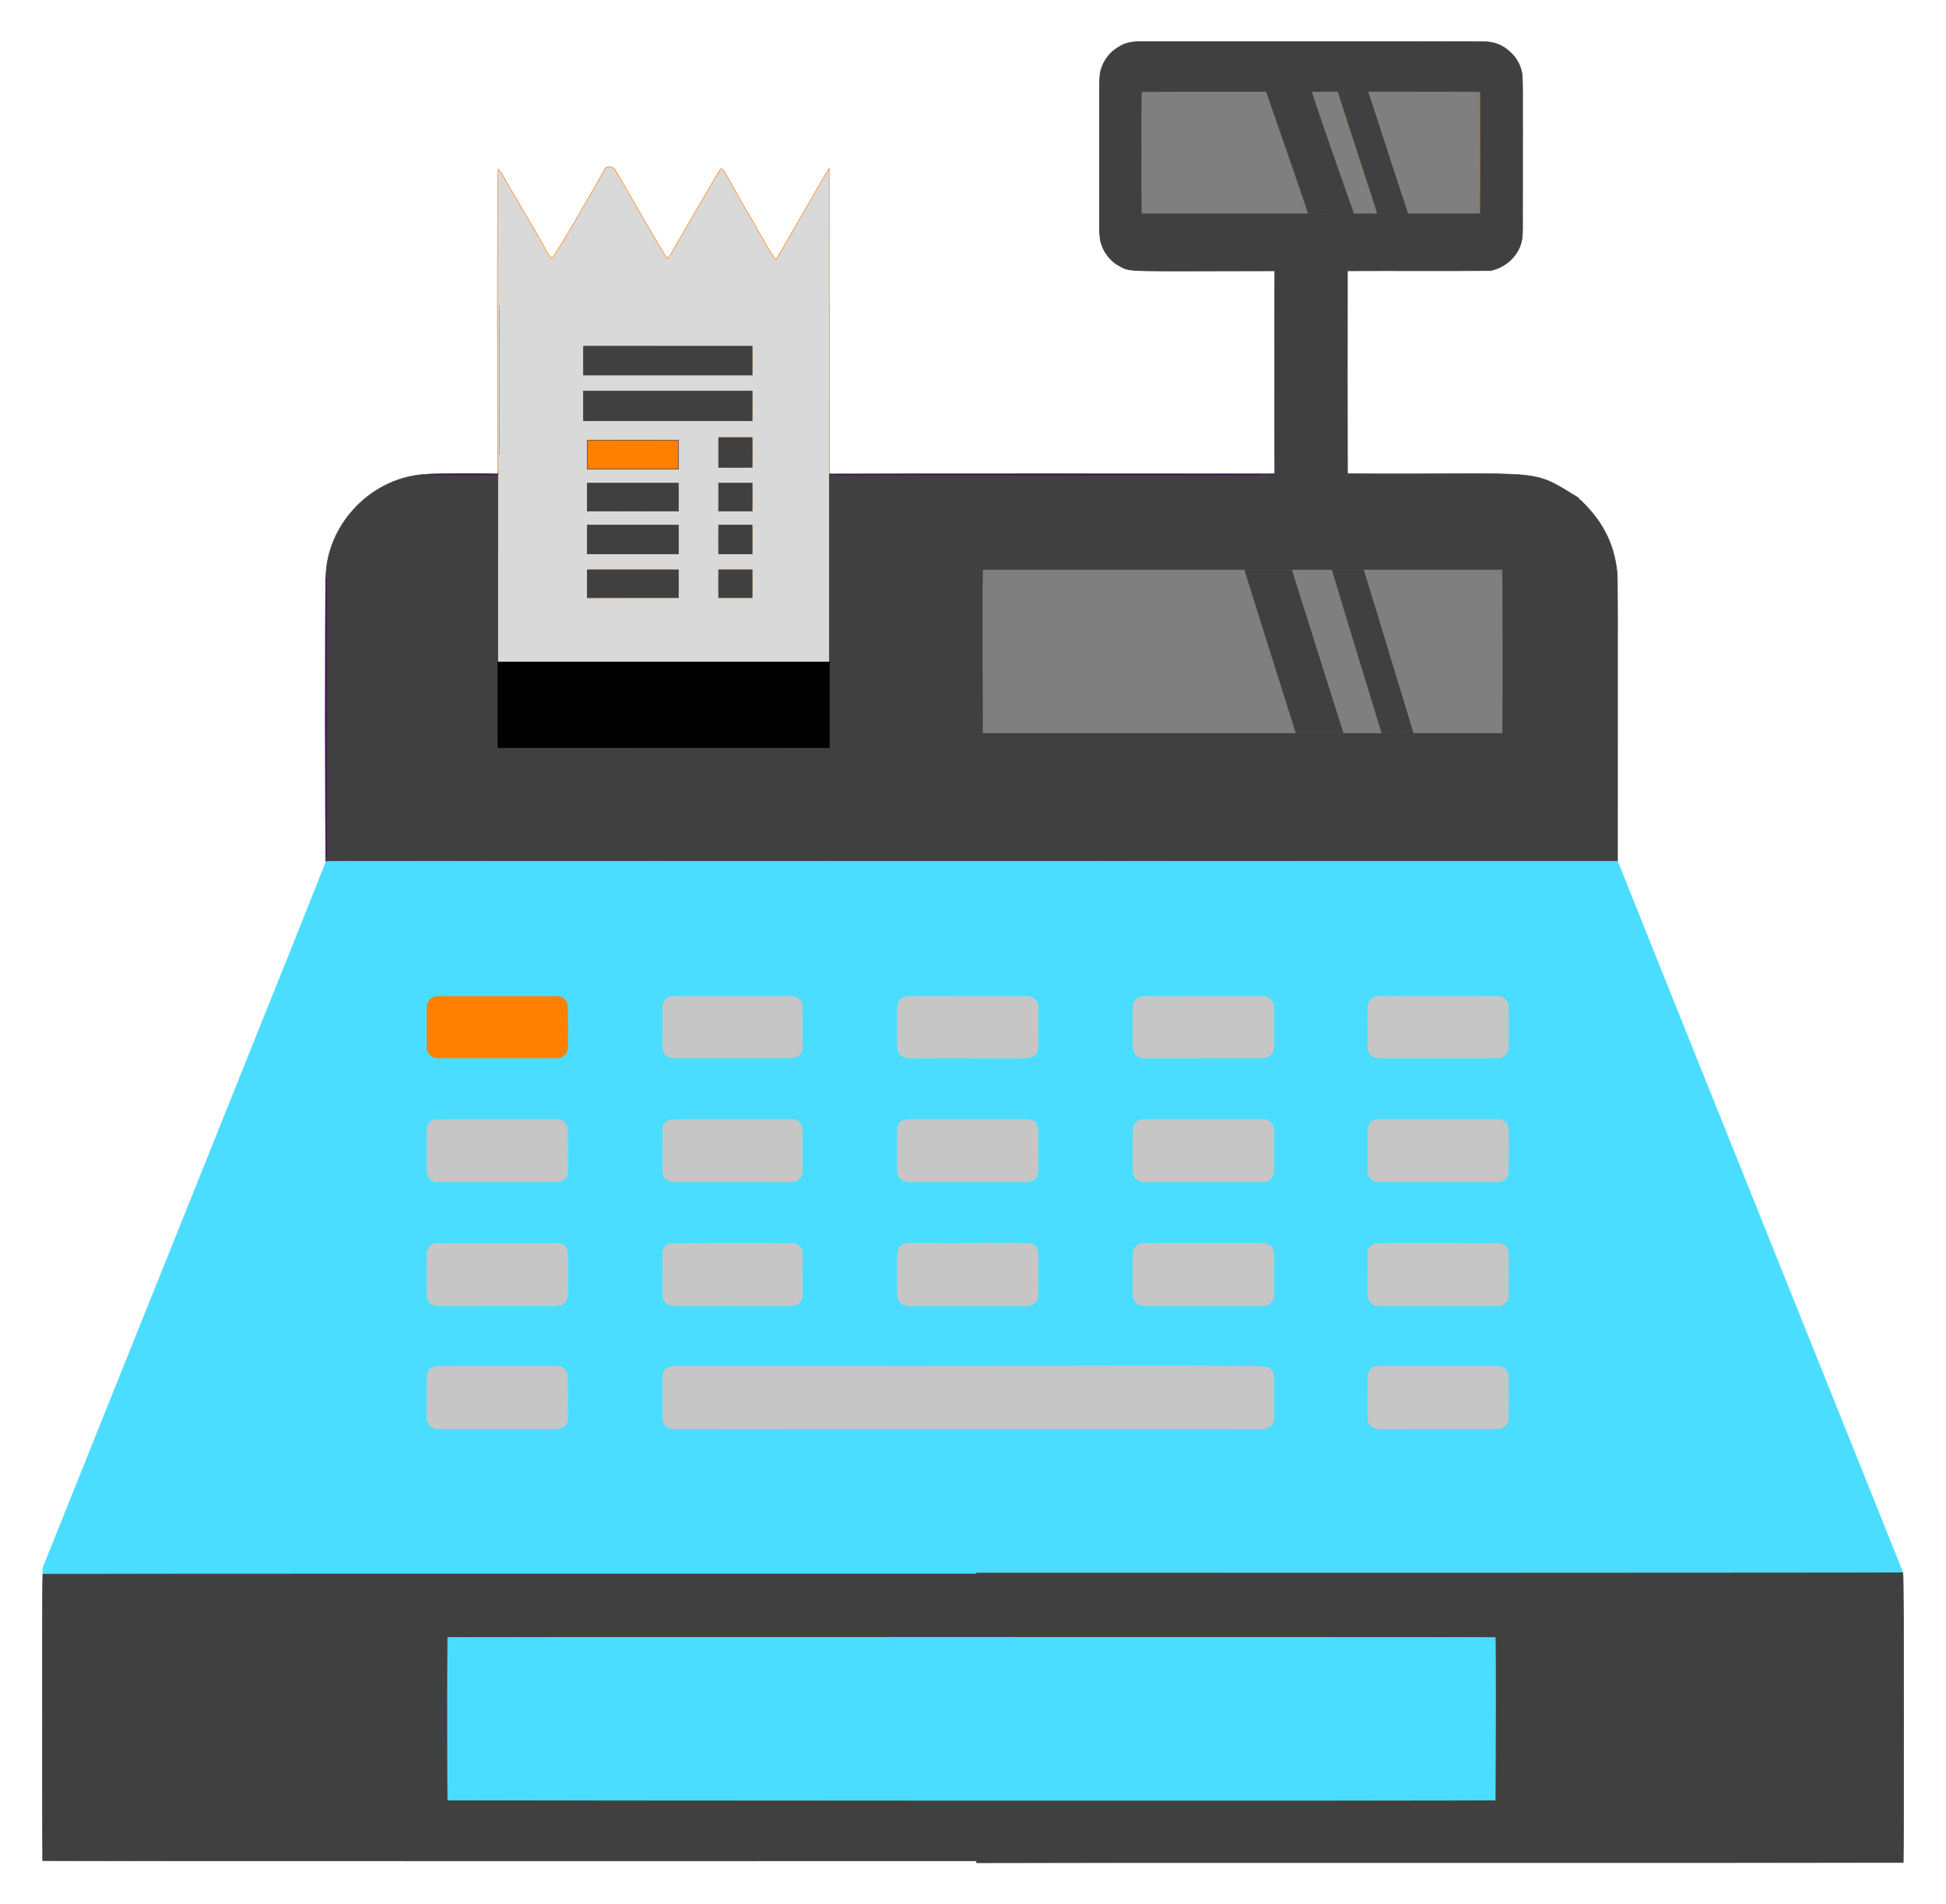 <?xml version="1.0" encoding="utf-8"?>

<!DOCTYPE svg PUBLIC "-//W3C//DTD SVG 1.1//EN" "http://www.w3.org/Graphics/SVG/1.1/DTD/svg11.dtd">
<svg version="1.1" id="Layer_1" xmlns="http://www.w3.org/2000/svg" xmlns:xlink="http://www.w3.org/1999/xlink" x="0px" y="0px"
	 viewBox="0 0 1709.589 1672.897" enable-background="new 0 0 1709.589 1672.897" xml:space="preserve">
<g>
	<path fill="#7F7F7F" stroke="#FF8000" stroke-width="0.5" d="M1152.269,80.52c11.812-0.373,142.971-0.075,148.291,0.106
		c0.041,35.712,0.172,71.433-0.066,107.145c-21.195,0.245-42.398,0.131-63.593,0.065c-14.567-43.745-33.311-102.806-35.238-107.268
		c-8.74-0.172-17.488-0.213-26.22,0.041c4.676,15.483,32.496,99.216,34.616,107.194c-6.915,0.147-13.83,0.131-20.737,0.057
		C1186.451,179.868,1153.966,87.289,1152.269,80.52z"/>
	<path fill="#7F7F7F" stroke="#7F7F7F" stroke-width="0.5" d="M1002.66,80.585c36.596-0.376,73.209-0.082,109.805-0.147
		c0.349,1,34.665,99.596,37.013,107.358c-48.928,0.196-97.865,0.106-146.794,0.049C1002.442,176.204,1002.442,90.35,1002.66,80.585z
		"/>
	<path fill="#404040" stroke="#404040" stroke-width="0.5" d="M1112.465,80.438c13.265-0.09,26.547-0.254,39.804,0.082
		c1.718,6.853,34.132,99.209,37.054,107.342c-13.282-0.041-26.572,0.09-39.845-0.065
		C1147.172,180.171,1112.815,81.442,1112.465,80.438z"/>
	<path fill="#404040" stroke="#404040" stroke-width="0.5" d="M1175.444,80.61c8.732-0.254,17.48-0.213,26.22-0.041
		c1.927,4.463,20.663,63.5,35.238,107.268c-8.953,0.016-17.905,0.09-26.842-0.033C1208.075,180.334,1179.857,95.219,1175.444,80.61z
		"/>
	<path fill="#D9D9D9" stroke="#FF8000" stroke-width="0.5" d="M728.68,581.589c0-1.003-0.154-431.919-0.237-433.646
		c-4.45,6.579-42.396,73.402-46.694,80.14c-3.803-3.056-16.957-28.423-26.326-43.773c-15.725-26.426-20.401-39.606-22.881-35.27
		c-1.39,1.997-39.187,67.2-39.763,68.2c-1.891,3.453-3.707,7.005-6.506,9.836c-4.083-4.514-41.623-71.541-46.122-78.151
		c-1.825-3.118-7.602-3.56-9.116,0.065c-3.421,6.496-41.081,72.613-46.221,78.028c-5.33-5.509-5.976-10.465-25.933-43.208
		c0,0,0,0,0,0c-4.182-7.545-8.74-14.886-12.995-22.39c-2.594-4.411-4.64-9.239-8.298-12.922
		c-0.838,7.935-0.738,261.683,0.017,267.844c0.282-0.826,0.498-1.339,0.664-2.307c-0.207,1.225-0.493,1.741-0.886,3.034
		c-0.082,54.837-0.008,109.674-0.033,164.519C534.455,581.581,631.568,581.573,728.68,581.589z M596.076,525.083
		c-26.71,0.065-53.429,0.041-80.148,0.016c-0.033-8.175-0.033-16.342,0-24.517c26.719-0.025,53.429-0.049,80.148,0.016
		C596.133,508.757,596.133,516.924,596.076,525.083z M596.076,486.621c-26.711,0.057-53.429,0.049-80.14,0
		c-0.049-8.437-0.041-16.874-0.008-25.319c26.719-0.025,53.438-0.05,80.148,0.016C596.133,469.747,596.133,478.184,596.076,486.621z
		 M596.076,448.985c-26.703,0.033-53.413,0.066-80.124-0.016c-0.082-8.167-0.057-16.326-0.016-24.485
		c26.711-0.041,53.43-0.049,80.14,0.008C596.133,432.651,596.133,440.818,596.076,448.985z M596.077,412.152
		c-26.711,0.057-53.421,0.057-80.14,0c-0.041-8.429-0.066-16.866,0.016-25.295c26.71-0.082,53.421-0.049,80.132-0.016
		C596.134,395.278,596.134,403.715,596.077,412.152z M660.726,525.083c-9.804,0.057-19.599,0.057-29.395,0
		c-0.058-8.167-0.066-16.326,0.008-24.485c9.795-0.065,19.591-0.057,29.387,0C660.783,508.757,660.783,516.916,660.726,525.083z
		 M631.33,461.318c9.796-0.066,19.6-0.057,29.395,0c0.057,8.429,0.057,16.866,0,25.303c-9.796,0.057-19.599,0.057-29.403,0.008
		C631.281,478.192,631.256,469.755,631.33,461.318z M660.717,448.978c-9.796,0.065-19.599,0.057-29.395,0
		c-0.049-8.167-0.049-16.326,0-24.485c9.804-0.058,19.608-0.058,29.411-0.008C660.774,432.652,660.799,440.811,660.717,448.978z
		 M660.717,410.508c-9.796,0.082-19.6,0.057-29.387,0.008c-0.057-8.708-0.057-17.423,0-26.13c9.796-0.049,19.591-0.057,29.395,0.009
		C660.783,393.102,660.791,401.801,660.717,410.508z M660.725,369.599c-49.354,0.057-98.708,0.041-148.062,0.008
		c-0.049-8.716-0.049-17.423,0-26.138c49.354-0.041,98.708-0.049,148.07,0.009C660.782,352.185,660.782,360.892,660.725,369.599z
		 M512.655,304.189c49.362-0.041,98.716-0.05,148.078,0.008c0.041,8.437,0.049,16.866-0.008,25.303
		c-49.354,0.057-98.708,0.049-148.062,0.008C512.606,321.063,512.622,312.626,512.655,304.189z M438.734,268.359
		c-0.044,79.472,0.119,114.85,0.025,131.322C438.851,383.209,438.689,347.809,438.734,268.359z"/>
	<path fill="#404040" stroke="#404040" stroke-width="0.5" d="M1420.489,501.581c-3.767-33.785-21.417-51.633-32.063-62.382
		c-0.213-0.074-0.646-0.221-0.859-0.295c-4.509-0.687-7.774-4.042-11.35-6.522c-7.708-5.808-27.285-12.918-36.261-13.404
		c-2.509-0.124-4.347-0.24-5.697-0.348c1.355,0.108,3.197,0.224,5.697,0.347c8.992,0.487,28.562,7.602,36.261,13.404
		c3.576,2.479,6.841,5.835,11.35,6.522c-0.286-0.417-0.851-1.244-1.137-1.661c-43.818-26.957-26.433-19.915-202.646-21.064
		c-0.138-8.167-0.118-152.891-0.033-178.234c41.744-0.221,83.503,0.188,125.247-0.205c13.609-2.414,25.467-13.331,27.979-27.071
		c0.949-6.71,0.531-13.503,0.638-20.254c0-126.755,0.421-122.269-1.064-128.381c-1.596-6.203-4.984-12.013-9.812-16.244
		c-0.147,3.495,2.946,5.671,4.673,8.331c3.339,4.354,4.345,9.935,4.64,15.287c0,0,0,0.001,0,0.001
		c-0.295-5.352-1.301-10.933-4.64-15.287c-1.727-2.66-4.82-4.837-4.673-8.331c-4.64-4.378-10.475-7.594-16.809-8.609
		c-14.397,0.368-95.276,0.279-171.072,0.221c76.285,0.044,157.678,0.12,171.072-0.222c-6.004-0.911,14.338-0.707-294.831-0.679
		c-10.762,0.328-22.66-1.653-32.153,4.714c-7.651,4.272-13.355,11.727-15.736,20.14c-1.804,6.063-1.309,3.528-1.309,130.697
		c0.024,6.08-0.221,12.21,0.638,18.249c1.915,9.911,8.307,18.986,17.382,23.585c9.219,5.492,8.134,3.985,135.787,4.092
		c0.298,0.872,0.526,1.051,0.699,1.925c-0.128-0.521-0.285-0.721-0.479-1.28c-0.234,14.433-0.267,152.51-0.001,176.622
		c-0.127,0.351-0.265,0.707-0.424,1.073c-4.386,1.424-9.034,0.843-13.543,0.859c-422.897-0.086-365.833,0.442-377.345-0.851
		c0.083,29.528,0.14,222.681-0.074,240.395c-9.834,0.247-277.6,0.101-291.051,0c-0.216-17.427-0.132-222.047-0.106-239.651
		c-16.923,0.434-33.863-0.147-50.786,0.172c-3.371,0.123-6.726-0.213-10.057-0.679c-49.353,1.385-89.668,43.671-90.287,91.098
		c0.909,5.291,0.627-11.988,0.655,222.858c-0.229,8.805,0.532,17.651-0.499,26.424c6.53-0.385,904.501-0.21,1134.603-0.27
		C1421.041,500.495,1421.266,512.674,1420.489,501.581z M1336.306,200.251c0.032,0.759,0.041,1.521,0.027,2.284
		C1336.347,201.772,1336.338,201.011,1336.306,200.251c-0.017-0.249-0.033-0.568-0.048-0.919
		C1336.273,199.682,1336.289,200.001,1336.306,200.251z M998.11,37.721c-3.399,0.381-6.676,1.33-9.965,2.224
		C991.434,39.051,994.711,38.102,998.11,37.721c0.098-0.011,0.253-0.021,0.443-0.031C998.366,37.7,998.211,37.71,998.11,37.721z
		 M1002.684,187.845c-0.244-11.689-0.241-97.525-0.024-107.26c24.973-0.256,141.323-0.275,149.609-0.065
		c12.838-0.406,143.603-0.054,148.291,0.106c0.04,35.712,0.171,71.433-0.066,107.145
		C1288.299,187.913,1024.54,187.871,1002.684,187.845z M1182.33,242.269c0.148-2.633,0.375-3.198,0.715-4.465
		C1182.705,239.074,1182.479,239.663,1182.33,242.269z M1182.371,413.52c-0.004-0.115-0.008-0.236-0.011-0.344
		c-0.221-8.838-0.286-17.681-0.287-26.521c0.001,8.84,0.065,17.683,0.287,26.521C1182.363,413.283,1182.368,413.404,1182.371,413.52
		z M1120.852,250.886c0.158,15.841,0.023,54.346-0.007,151.48c0,0.016,0,0.031-0.001,0.048c0-0.016,0-0.032,0.001-0.049
		C1120.875,304.958,1120.991,266.55,1120.852,250.886z M1120.935,407.654c0.033,1.201,0.032,2.362-0.087,3.551
		C1120.953,410.032,1120.96,408.844,1120.935,407.654z M1319.611,643.71c-28.759,0.118-427.996,0.042-455.897,0
		c-0.119-19.275-0.272-138.481,0.049-142.915c47.092-0.015,424.983-0.025,455.742,0
		C1319.866,508.318,1319.817,640.421,1319.611,643.71z M1204.938,417.325c-6.768,0.049-13.552,1.121-20.295,0.393
		c-0.829-0.086-1.35-0.511-1.681-1.096c0.33,0.585,0.852,1.01,1.681,1.095C1191.386,418.445,1198.17,417.373,1204.938,417.325
		c109.246-0.139,123.53-0.082,125.33,0.343C1328.29,417.248,1313.5,417.187,1204.938,417.325z"/>
	<path fill="#404040" stroke="#404040" stroke-width="0.5" d="M512.655,304.189c49.362-0.041,98.716-0.049,148.078,0.008
		c0.041,8.437,0.049,16.866-0.008,25.303c-49.354,0.057-98.708,0.049-148.062,0.008
		C512.606,321.063,512.622,312.626,512.655,304.189z"/>
	<path fill="#404040" stroke="#404040" stroke-width="0.5" d="M512.663,343.469c49.354-0.041,98.708-0.049,148.07,0.008
		c0.049,8.707,0.049,17.414-0.008,26.121c-49.354,0.057-98.708,0.041-148.062,0.008
		C512.614,360.891,512.614,352.184,512.663,343.469z"/>
	<path fill="#404040" stroke="#404040" stroke-width="0.5" d="M631.33,384.386c9.796-0.049,19.591-0.057,29.395,0.008
		c0.057,8.707,0.066,17.406-0.008,26.113c-9.796,0.082-19.599,0.057-29.387,0.008C631.273,401.808,631.273,393.093,631.33,384.386z"
		/>
	<path fill="#FF8000" stroke="#404040" stroke-width="0.5" d="M515.953,386.857c26.711-0.082,53.421-0.049,80.132-0.016
		c0.049,8.437,0.049,16.874-0.008,25.311c-26.711,0.057-53.421,0.057-80.14,0C515.895,403.723,515.871,395.286,515.953,386.857z"/>
	<path fill="#3D174C" stroke="#3D174C" stroke-width="0.5" d="M376.54,416.563c7.388-0.568,55.637-0.368,61.065-0.221l-0.221,0.728
		c-16.923,0.434-33.863-0.147-50.786,0.172C383.226,417.365,379.871,417.029,376.54,416.563z"/>
	<path fill="#3D144C" stroke="#3D144C" stroke-width="0.5" d="M729.343,416.407c28.691-0.219,361.427-0.121,390.16-0.09
		c-4.006,1.301,22.801,0.924-375.282,0.843C739.245,417.234,734.228,417.496,729.343,416.407z"/>
	<path fill="#404040" stroke="#404040" stroke-width="0.5" d="M515.936,424.484c26.711-0.041,53.429-0.049,80.14,0.008
		c0.057,8.159,0.057,16.326,0,24.493c-26.702,0.033-53.413,0.065-80.124-0.016C515.871,440.802,515.895,432.643,515.936,424.484z"/>
	<path fill="#404040" stroke="#404040" stroke-width="0.5" d="M631.322,424.493c9.804-0.057,19.607-0.057,29.411-0.008
		c0.041,8.167,0.066,16.326-0.016,24.493c-9.796,0.065-19.599,0.057-29.395,0C631.273,440.81,631.273,432.651,631.322,424.493z"/>
	<path fill="#404040" stroke="#404040" stroke-width="0.5" d="M515.928,461.302c26.719-0.025,53.438-0.049,80.148,0.016
		c0.057,8.429,0.057,16.866,0,25.303c-26.711,0.057-53.429,0.049-80.14,0C515.887,478.184,515.895,469.747,515.928,461.302z"/>
	<path fill="#404040" stroke="#404040" stroke-width="0.5" d="M631.33,461.318c9.796-0.065,19.599-0.057,29.395,0
		c0.057,8.429,0.057,16.866,0,25.303c-9.795,0.057-19.599,0.057-29.403,0.008C631.281,478.192,631.257,469.755,631.33,461.318z"/>
	<path fill="#404040" stroke="#404040" stroke-width="0.5" d="M515.928,500.582c26.719-0.025,53.429-0.049,80.148,0.016
		c0.057,8.159,0.057,16.326,0,24.485c-26.711,0.065-53.429,0.041-80.148,0.016C515.895,516.924,515.895,508.757,515.928,500.582z"/>
	<path fill="#404040" stroke="#404040" stroke-width="0.5" d="M631.339,500.598c9.795-0.065,19.591-0.057,29.386,0
		c0.057,8.159,0.057,16.318,0,24.485c-9.804,0.057-19.599,0.057-29.395,0C631.273,516.916,631.265,508.757,631.339,500.598z"/>
	<path fill="#7F7F7F" stroke="#7F7F7F" stroke-width="0.5" d="M863.763,500.795c76.58-0.025,153.16-0.016,229.741,0
		c14.951,47.668,29.869,95.353,45.009,142.956c-91.597,0.016-183.202,0.098-274.798-0.041
		C863.644,632.229,863.398,505.845,863.763,500.795z"/>
	<path fill="#404040" stroke="#404040" stroke-width="0.5" d="M1093.504,500.795c13.944-0.057,27.889-0.033,41.834-0.008
		c15.098,47.627,29.918,95.353,45.14,142.948c-13.994,0.082-27.979,0.041-41.964,0.016
		C1123.373,596.148,1108.455,548.463,1093.504,500.795z"/>
	<path fill="#7F7F7F" stroke="#7F7F7F" stroke-width="0.5" d="M1135.338,500.786c11.661-0.008,23.339-0.025,35.008,0.008
		c14.297,47.709,28.977,95.304,43.519,142.939c-11.129,0.066-22.267,0.098-33.388,0
		C1165.256,596.139,1150.436,548.414,1135.338,500.786z"/>
	<path fill="#404040" stroke="#404040" stroke-width="0.5" d="M1170.346,500.795c9.378-0.065,18.748-0.025,28.135-0.025
		c14.542,47.627,29.1,95.255,43.519,142.923c-9.378,0.155-18.756,0.09-28.135,0.041
		C1199.323,596.098,1184.643,548.504,1170.346,500.795z"/>
	<path fill="#7F7F7F" stroke="#7F7F7F" stroke-width="0.5" d="M1198.481,500.77c40.336,0.033,80.68-0.008,121.024,0.025
		c0.335,6.99,0.35,139.025,0.106,142.915c-25.868,0.106-51.744,0.139-77.611-0.016
		C1227.581,596.025,1213.023,548.397,1198.481,500.77z"/>
	<path fill="#471053" stroke="#471053" stroke-width="0.5" d="M286.253,507.66c0.909,5.294,0.626-12.015,0.655,222.858
		c-0.229,8.805,0.532,17.652-0.499,26.424C285.578,752.2,285.591,515.52,286.253,507.66z"/>
	<path stroke="#000000" stroke-width="0.5" d="M437.351,581.589c97.104-0.008,194.216-0.016,291.329,0
		c-0.147,25.041,0.164,50.099-0.139,75.132c-9.425,0.237-275.694,0.115-291.051,0C437.179,631.68,437.49,606.63,437.351,581.589z"/>
	<path fill="#4BDDFF" stroke="#4BDDFF" stroke-width="0.5" d="M1671.71,1381.664c-6.732,0.448-812.723,0.254-813.724,0.254v0.818
		c-1.007,0-814.625-0.081-820.369,0.106c0.065-1.751,0-3.511,0.025-5.229c49.624-124.341,247.946-616.774,248.767-620.67
		c9.406-0.555-15.792,0.031,1134.603-0.27C1435.432,793.13,1661.675,1356.126,1671.71,1381.664z"/>
	<path fill="#FF8000" stroke="#FF8000" stroke-width="0.5" d="M375.206,920.431c-0.098,5.074,4.746,9.264,9.714,8.945
		c34.681,0,69.362,0.008,104.044,0c4.984,0.344,9.722-3.912,9.706-8.945c0.016-1.001,0.343-35.105-0.303-38.266
		c-1.023-4.133-5.197-7.046-9.403-6.8c-32.75-0.016-65.508,0.016-98.258-0.008c-5.004,0.07-11.747-1.189-14.828,5.638
		c-0.851,2.095-0.696,4.419-0.745,6.645C375.231,898.565,375.059,909.506,375.206,920.431z"/>
	<path fill="#C6C6C6" stroke="#C6C6C6" stroke-width="0.5" d="M583.466,924.809c1.702,2.954,5.106,4.681,8.494,4.566
		c34.411,0.008,68.822,0,103.225,0c4.959,0.286,9.796-3.871,9.706-8.945c0.017-1.012,0.35-35.066-0.295-38.257
		c-1.056-4.108-5.205-7.03-9.411-6.809c-112.515-0.033-102.747-0.044-106.204,0.336c-4.075,1.097-7.005,5.205-6.768,9.419
		c-0.074,10.663,0.033,21.318-0.049,31.981C582.214,919.686,582.025,922.51,583.466,924.809z"/>
	<path fill="#C6C6C6" stroke="#C6C6C6" stroke-width="0.5" d="M791.152,926.626c2.627,2.872,6.759,2.848,10.36,2.791
		c106.38-0.462,104.635,1.772,108.569-3.625c2.209-2.643,1.882-6.301,1.948-9.509c-0.147-10.655,0.098-21.318-0.106-31.964
		c0.049-5.09-4.689-9.272-9.689-8.936c-15.121-0.067-79.126,0.041-102.399-0.057c-3.29-0.131-6.899,0.54-9.084,3.224
		c-3.205,3.23-2.229,5-2.365,39.411C788.329,921.028,788.705,924.449,791.152,926.626z"/>
	<path fill="#C6C6C6" stroke="#C6C6C6" stroke-width="0.5" d="M997.071,925.317c1.874,3.011,5.565,4.255,8.985,4.067
		c34.403-0.025,68.806,0.008,103.209-0.016c4.975,0.319,9.804-3.854,9.714-8.936c0.09-12.038,0.082-24.084,0-36.121
		c0.016-5.041-4.746-9.231-9.705-8.944c-113.117-0.031-104.134-0.054-107.031,0.352c-4.067,1.088-7.021,5.196-6.776,9.411
		c-0.057,10.655,0.025,21.31-0.033,31.972C995.459,919.875,995.287,922.96,997.071,925.317z"/>
	<path fill="#C6C6C6" stroke="#C6C6C6" stroke-width="0.5" d="M1201.729,920.431c-0.082,5.074,4.722,9.255,9.705,8.945
		c111.689,0.028,104.248,0.072,106.359-0.196c4.419-0.769,7.734-5.098,7.455-9.566c0.008-11.498,0.008-22.995-0.008-34.485
		c0.115-3.38-1.588-6.817-4.575-8.462c-2.537-1.653-5.671-1.277-8.519-1.326c-104.141,0.195-99.864-0.332-103.667,0.377
		c-4.1,1.072-7.062,5.164-6.784,9.403C1201.688,896.887,1201.615,908.663,1201.729,920.431z"/>
	<path fill="#C6C6C6" stroke="#C6C6C6" stroke-width="0.5" d="M488.972,983.402c-1-0.002-102.068-0.256-106.99,0.336
		c-4.19,0.966-7.054,5.156-6.792,9.395c-0.049,12.046-0.09,24.1,0.016,36.138c-0.106,5.098,4.722,9.239,9.706,8.928
		c34.681,0.033,69.371,0.033,104.06,0c5,0.368,9.82-3.813,9.689-8.928c0.188-10.925-0.025-21.858,0.09-32.791
		c-0.066-3.044,0.262-6.408-1.579-9.026C495.38,984.761,492.172,983.263,488.972,983.402z"/>
	<path fill="#C6C6C6" stroke="#C6C6C6" stroke-width="0.5" d="M704.866,992.33c0.115-5.09-4.705-9.28-9.673-8.936
		c-41.38-0.047-101.915-0.195-106.171,0.344c-3.862,0.908-6.792,4.607-6.768,8.593c-0.18,10.925,0.025,21.858-0.082,32.783
		c0.041,2.48-0.139,5.074,0.728,7.463c1.399,3.601,5.246,5.786,9.051,5.622c33.568,0.066,67.145-0.025,100.721,0.049
		c3.331,0.049,7.169-0.049,9.591-2.709c2.66-2.447,2.75-6.252,2.709-9.599C704.85,1014.737,705.087,1003.525,704.866,992.33z"/>
	<path fill="#C6C6C6" stroke="#C6C6C6" stroke-width="0.5" d="M788.484,1029.262c-0.041,3.977,2.864,7.717,6.776,8.552
		c3.471,0.703-3.277,0.292,106.139,0.417c3.02,0.065,6.326-0.638,8.314-3.118c2.471-2.692,2.283-6.588,2.316-9.984
		c-0.156-10.933,0.123-21.866-0.131-32.791c0.09-4.787-4.1-8.953-8.871-8.887c-10.595-0.121-72.982-0.043-104.027-0.082
		c-3.036-0.065-6.277,0.72-8.282,3.151c-2.545,2.643-2.275,6.563-2.332,9.951C788.525,1007.396,788.263,1018.329,788.484,1029.262z"
		/>
	<path fill="#C6C6C6" stroke="#C6C6C6" stroke-width="0.5" d="M1005.213,1038.198c34.681,0.033,69.371,0.016,104.06,0.008
		c5.008,0.376,9.787-3.838,9.697-8.936c0.164-10.655-0.025-21.31,0.082-31.964c-0.049-2.578,0.115-5.196-0.54-7.701
		c-1.154-3.92-5.262-6.408-9.239-6.211c-113.191-0.092-104.61-0.006-106.998,0.344c-3.846,0.925-6.809,4.591-6.751,8.584
		c-0.188,10.385,0.008,20.778-0.082,31.162c0.033,2.831-0.213,5.745,0.516,8.527
		C997.161,1035.899,1001.212,1038.386,1005.213,1038.198z"/>
	<path fill="#C6C6C6" stroke="#C6C6C6" stroke-width="0.5" d="M1324.538,989.032c-1.407-3.593-5.245-5.827-9.042-5.638
		c-112.534-0.087-104.836-0.05-106.998,0.344c-4.198,0.949-7.054,5.164-6.784,9.403c-0.066,11.768-0.041,23.544-0.016,35.319
		c-0.286,4.231,2.627,8.437,6.8,9.411c2.4,0.487-4.302,0.372,106.99,0.344c5.008,0.376,9.812-3.854,9.705-8.936
		c0.156-10.933-0.016-21.866,0.082-32.791C1325.2,993.983,1325.397,991.397,1324.538,989.032z"/>
	<path fill="#C6C6C6" stroke="#C6C6C6" stroke-width="0.5" d="M488.964,1092.225c-112.553-0.032-103.674-0.041-106.973,0.36
		c-3.903,0.884-6.751,4.615-6.768,8.584c-0.188,11.195,0.016,22.406-0.09,33.609c0.033,2.946-0.123,6.293,1.948,8.691
		c1.8,2.447,4.845,3.634,7.84,3.576c111.858,0.161,107.042,0.733,110.222-1.899c2.471-1.8,3.642-4.869,3.568-7.848
		c0.226-37.785,0.343-38.306-1.522-41.015C495.429,1093.551,492.147,1092.11,488.964,1092.225z"/>
	<path fill="#C6C6C6" stroke="#C6C6C6" stroke-width="0.5" d="M594.472,1147.078c33.568-0.057,67.145,0.008,100.721-0.033
		c2.971,0.041,6.056-1.113,7.856-3.568c2.013-2.422,1.874-5.753,1.931-8.699c-0.184-33.386,0.527-34.941-1.252-37.979
		c-1.735-2.954-5.156-4.681-8.535-4.566c-41.322-0.035-102.023-0.177-106.18,0.327c-3.879,0.908-6.768,4.624-6.759,8.609
		c-0.172,11.473,0.016,22.963-0.082,34.444C581.917,1144.409,586.327,1147.238,594.472,1147.078z"/>
	<path fill="#C6C6C6" stroke="#C6C6C6" stroke-width="0.5" d="M788.443,1137.307c-0.074,3.363,1.448,6.882,4.542,8.494
		c3.825,2.043,0.367,1.085,108.422,1.268c3.028,0.057,6.318-0.671,8.339-3.11c3.192-3.418,2.044-5.804,2.283-39.477
		c-0.025-3.151-0.016-6.71-2.308-9.149c-3.885-4.603-0.782-2.774-109.887-3.143c-3.085-0.082-6.424,0.426-8.666,2.75
		c-2.75,2.349-2.799,6.211-2.791,9.542C788.492,1115.417,788.329,1126.366,788.443,1137.307z"/>
	<path fill="#C6C6C6" stroke="#C6C6C6" stroke-width="0.5" d="M996.146,1141.399c1.375,3.617,5.254,5.802,9.067,5.638
		c34.681,0.033,69.371,0.008,104.06,0.008c3.2,0.106,6.465-1.334,8.241-4.067c2.021-2.936,1.55-3.653,1.522-40.164
		c0.045-7.32-4.19-10.866-10.606-10.606c-109.065,0.115-102.603-0.236-106.155,0.376c-3.903,0.851-6.751,4.624-6.751,8.576
		c-0.205,10.655,0.016,21.318-0.082,31.981C995.475,1135.883,995.213,1138.74,996.146,1141.399z"/>
	<path fill="#C6C6C6" stroke="#C6C6C6" stroke-width="0.5" d="M1315.487,1092.233c-111.698-0.085-104.752-0.106-106.99,0.344
		c-3.879,0.892-6.8,4.599-6.751,8.584c-0.18,11.203,0.008,22.414-0.09,33.617c0.008,2.954-0.115,6.285,1.939,8.691
		c1.776,2.463,4.853,3.642,7.848,3.584c34.681,0,69.362,0.008,104.044-0.008c5,0.36,9.795-3.838,9.697-8.928
		c0.18-10.925-0.016-21.866,0.09-32.791c-0.082-2.709,0.147-5.557-0.966-8.077
		C1322.729,1093.968,1319.038,1092.11,1315.487,1092.233z"/>
	<path fill="#C6C6C6" stroke="#C6C6C6" stroke-width="0.5" d="M498.023,1205.909c-1.334-3.65-5.286-5.818-9.059-5.655
		c-112.861-0.113-104.837-0.095-106.982,0.352c-3.846,0.908-6.792,4.607-6.759,8.576c-0.188,10.925,0.016,21.866-0.09,32.799
		c0.049,3.028-0.254,6.383,1.547,9.035c1.768,2.709,5.049,4.116,8.241,4.051c113.586,0.088,104.607,0.002,106.335-0.204
		c4.182-0.597,7.463-4.526,7.414-8.724c0.172-10.663-0.025-21.318,0.082-31.972C498.702,1211.4,498.923,1208.552,498.023,1205.909z"
		/>
	<path fill="#C6C6C6" stroke="#C6C6C6" stroke-width="0.5" d="M1116.344,1202.922c-3.851-4.116,27.381-2.531-523.574-2.684
		c-3.429-0.139-7.136,1.031-9.043,4.075c-1.882,2.897-1.481,6.539-1.571,9.845c0.156,10.655-0.123,21.31,0.106,31.964
		c-0.008,3.961,2.864,7.725,6.768,8.584c4.156,0.759-23.051,0.172,519.425,0.385c3.216,0.074,6.719-0.835,8.691-3.593
		c2.144-2.676,1.849-6.309,1.923-9.517C1118.804,1209.261,1120.12,1206.329,1116.344,1202.922z"/>
	<path fill="#C6C6C6" stroke="#C6C6C6" stroke-width="0.5" d="M1323.359,1203.822c-1.989-2.733-5.475-3.74-8.699-3.593
		c-110.217,0.084-103.324-0.202-106.155,0.376c-3.879,0.876-6.8,4.599-6.76,8.576c-0.18,11.195,0.008,22.406-0.09,33.617
		c0.025,2.946-0.123,6.277,1.923,8.691c1.989,2.692,5.442,3.748,8.699,3.601c34.403-0.041,68.806,0,103.209-0.025
		c4.992,0.344,9.828-3.83,9.705-8.936c0.164-11.203-0.025-22.406,0.082-33.609
		C1325.233,1209.55,1325.356,1206.236,1323.359,1203.822z"/>
	<path fill="#404040" stroke="#404040" stroke-width="0.5" d="M1672.037,1636.233c-64.291,0.241-772.027-0.061-814.043,0.221
		c0-0.417-0.008-1.236-0.008-1.653c-1.011,0-812.703,0.198-820.508-0.245c-0.238-4.73-0.49-244.073,0.139-251.713
		c5.744-0.187,819.326-0.106,820.369-0.106v-0.818c1.004,0,806.992,0.194,813.724-0.254
		C1672.721,1386.41,1672.406,1630.807,1672.037,1636.233z"/>
	<path fill="#4BDDFF" stroke="#4BDDFF" stroke-width="0.5" d="M1313.621,1438.571c-10.47-0.275-915.177-0.362-920.297-0.025
		c-0.313,25.277-0.162,136.097,0.008,142.874c9.168,0.152,914.333,0.429,920.28,0.008
		C1313.765,1574.713,1313.993,1443.209,1313.621,1438.571z"/>
</g>
</svg>
